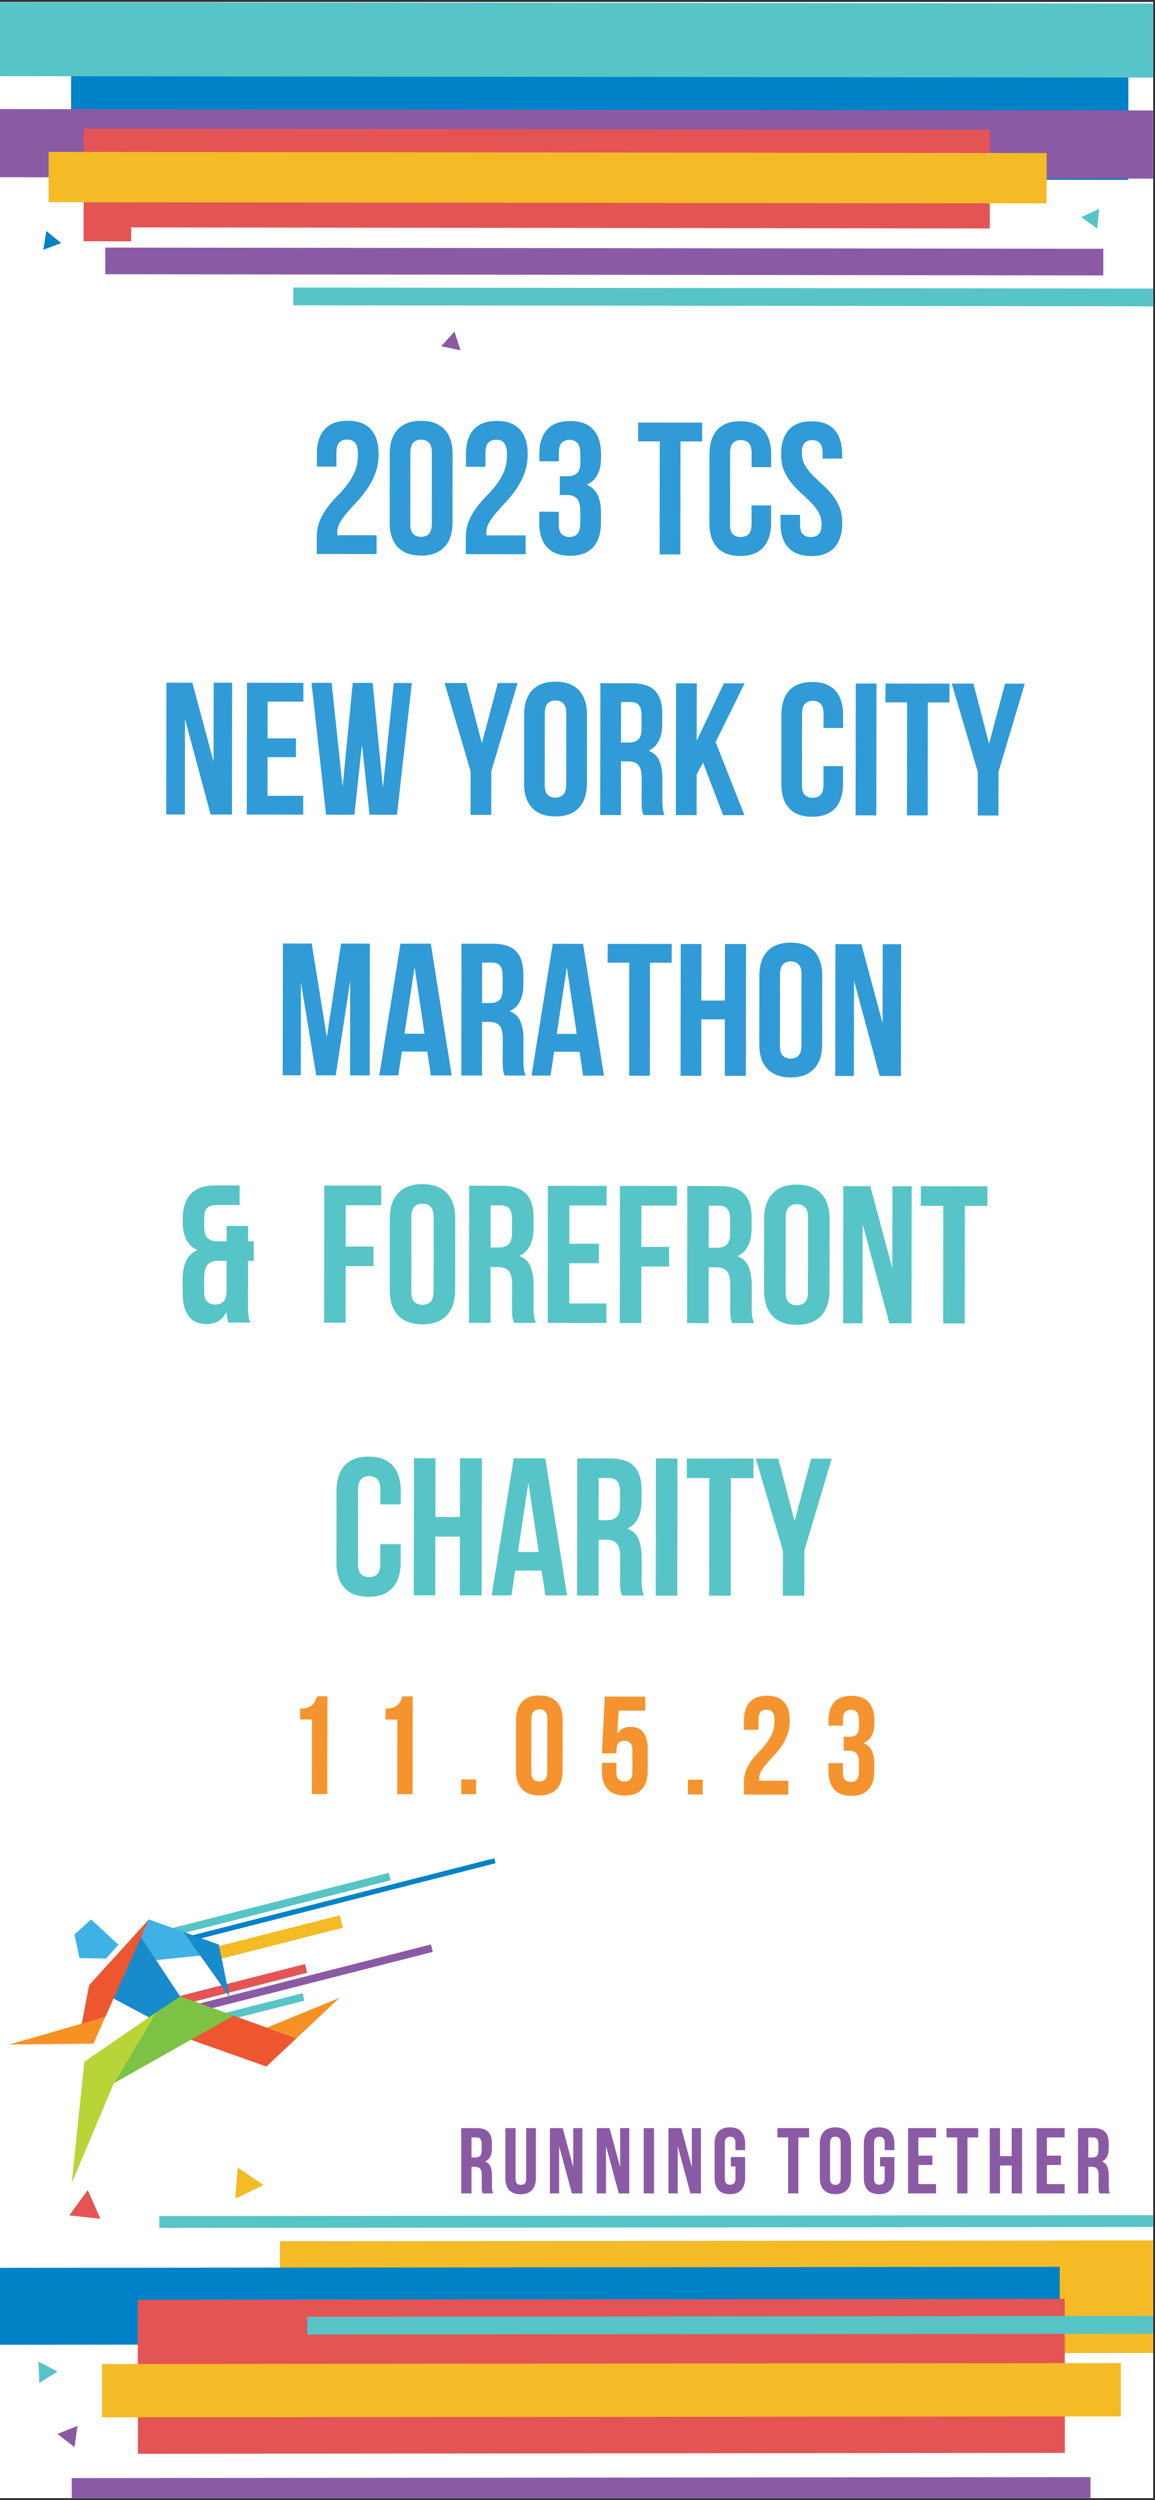 <svg xmlns="http://www.w3.org/2000/svg" width="390" height="844" version="1.0" viewBox="0 0 292.5 633"><rect x="0" y="0" width="292.5" height="633" fill="#333333" stroke="none"/><defs><clipPath id="a"><path d="M0 .54h292v631.917H0Zm0 0"/></clipPath><clipPath id="b"><path d="M17 12h269v34H17Zm0 0"/></clipPath><clipPath id="c"><path d="m18.02 12.988 267.75.32-.04 32.25-267.75-.32Zm0 0"/></clipPath><clipPath id="d"><path d="M0 27h292v19H0Zm0 0"/></clipPath><clipPath id="e"><path d="m-17.352 27.598 334.5.406-.02 17.25-334.5-.406Zm0 0"/></clipPath><clipPath id="f"><path d="M0 .54h292V20H0Zm0 0"/></clipPath><clipPath id="g"><path d="m-.613.54 354.75.429-.024 18.75-354.75-.43Zm0 0"/></clipPath><clipPath id="h"><path d="M21 32h230v30H21Zm0 0"/></clipPath><clipPath id="i"><path d="m21.191 32.586 229.5.277-.035 28.5-229.5-.277Zm0 0"/></clipPath><clipPath id="j"><path d="M12 38h254v14H12Zm0 0"/></clipPath><clipPath id="k"><path d="m12.309 38.45 252.75.304-.016 12.75-252.75-.305Zm0 0"/></clipPath><clipPath id="l"><path d="M33 57h253v8H33Zm0 0"/></clipPath><clipPath id="m"><path d="m33.219 57.582 252.75.309-.008 6.75-252.75-.309Zm0 0"/></clipPath><clipPath id="n"><path d="M74 72h218v6H74Zm0 0"/></clipPath><clipPath id="o"><path d="m74.273 72.8 252.75.305-.007 4.5-252.75-.304Zm0 0"/></clipPath><clipPath id="p"><path d="M26 62h254v8H26Zm0 0"/></clipPath><clipPath id="q"><path d="m26.664 62.684 252.75.304-.008 6.75-252.75-.304Zm0 0"/></clipPath><clipPath id="r"><path d="M39 497h39v13H39Zm0 0"/></clipPath><clipPath id="s"><path d="m39.785 506.824 37.461-9.554.563 2.203-37.465 9.554Zm0 0"/></clipPath><clipPath id="t"><path d="M52 504h26v9H52Zm0 0"/></clipPath><clipPath id="u"><path d="m52.68 510.754 23.93-6.102.48 1.891-23.926 6.102Zm0 0"/></clipPath><clipPath id="v"><path d="M37 474h62v18H37Zm0 0"/></clipPath><clipPath id="w"><path d="m37.688 489.688 60.761-15.5.48 1.89-60.757 15.496Zm0 0"/></clipPath><clipPath id="x"><path d="M52 484h35v13H52Zm0 0"/></clipPath><clipPath id="y"><path d="m52.684 493.438 33.367-8.512.804 3.148-33.37 8.512Zm0 0"/></clipPath><clipPath id="z"><path d="M48 492h62v18H48Zm0 0"/></clipPath><clipPath id="A"><path d="m48.36 507.809 60.761-15.497.48 1.887-60.757 15.5Zm0 0"/></clipPath><clipPath id="B"><path d="M48 470h78v22H48Zm0 0"/></clipPath><clipPath id="C"><path d="m48.36 490.086 76.816-19.598.32 1.262-76.812 19.594Zm0 0"/></clipPath><clipPath id="D"><path d="M27 485h24v13H27Zm0 0"/></clipPath><clipPath id="E"><path d="m-5.371 495.898 78.535-27.386 20.219 57.98-78.535 27.387Zm0 0"/></clipPath><clipPath id="F"><path d="m-5.371 495.898 78.535-27.386 20.219 57.98-78.535 27.387Zm0 0"/></clipPath><clipPath id="G"><path d="m-5.371 495.898 78.535-27.386 20.219 57.98-78.535 27.387Zm0 0"/></clipPath><clipPath id="H"><path d="M22 490h27v27H22Zm0 0"/></clipPath><clipPath id="I"><path d="m-5.371 495.898 78.535-27.386 20.219 57.98-78.535 27.387Zm0 0"/></clipPath><clipPath id="J"><path d="m-5.371 495.898 78.535-27.386 20.219 57.98-78.535 27.387Zm0 0"/></clipPath><clipPath id="K"><path d="m-5.371 495.898 78.535-27.386 20.219 57.98-78.535 27.387Zm0 0"/></clipPath><clipPath id="L"><path d="M46 489h13v17H46Zm0 0"/></clipPath><clipPath id="M"><path d="m-5.371 495.898 78.535-27.386 20.219 57.98-78.535 27.387Zm0 0"/></clipPath><clipPath id="N"><path d="m-5.371 495.898 78.535-27.386 20.219 57.98-78.535 27.387Zm0 0"/></clipPath><clipPath id="O"><path d="m-5.371 495.898 78.535-27.386 20.219 57.98-78.535 27.387Zm0 0"/></clipPath><clipPath id="P"><path d="M2 510h25v8H2Zm0 0"/></clipPath><clipPath id="Q"><path d="m-5.371 495.898 78.535-27.386 20.219 57.98-78.535 27.387Zm0 0"/></clipPath><clipPath id="R"><path d="m-5.371 495.898 78.535-27.386 20.219 57.98-78.535 27.387Zm0 0"/></clipPath><clipPath id="S"><path d="m-5.371 495.898 78.535-27.386 20.219 57.98-78.535 27.387Zm0 0"/></clipPath><clipPath id="T"><path d="M20 485h18v28H20Zm0 0"/></clipPath><clipPath id="U"><path d="m-5.371 495.898 78.535-27.386 20.219 57.98-78.535 27.387Zm0 0"/></clipPath><clipPath id="V"><path d="m-5.371 495.898 78.535-27.386 20.219 57.98-78.535 27.387Zm0 0"/></clipPath><clipPath id="W"><path d="m-5.371 495.898 78.535-27.386 20.219 57.98-78.535 27.387Zm0 0"/></clipPath><clipPath id="X"><path d="M45 505h31v19H45Zm0 0"/></clipPath><clipPath id="Y"><path d="m-5.371 495.898 78.535-27.386 20.219 57.98-78.535 27.387Zm0 0"/></clipPath><clipPath id="Z"><path d="m-5.371 495.898 78.535-27.386 20.219 57.98-78.535 27.387Zm0 0"/></clipPath><clipPath id="aa"><path d="m-5.371 495.898 78.535-27.386 20.219 57.98-78.535 27.387Zm0 0"/></clipPath><clipPath id="ab"><path d="M67 505h19v12H67Zm0 0"/></clipPath><clipPath id="ac"><path d="m-5.371 495.898 78.535-27.386 20.219 57.98-78.535 27.387Zm0 0"/></clipPath><clipPath id="ad"><path d="m-5.371 495.898 78.535-27.386 20.219 57.98-78.535 27.387Zm0 0"/></clipPath><clipPath id="ae"><path d="m-5.371 495.898 78.535-27.386 20.219 57.98-78.535 27.387Zm0 0"/></clipPath><clipPath id="af"><path d="M28 505h32v23H28Zm0 0"/></clipPath><clipPath id="ag"><path d="m-5.371 495.898 78.535-27.386 20.219 57.98-78.535 27.387Zm0 0"/></clipPath><clipPath id="ah"><path d="m-5.371 495.898 78.535-27.386 20.219 57.98-78.535 27.387Zm0 0"/></clipPath><clipPath id="ai"><path d="m-5.371 495.898 78.535-27.386 20.219 57.98-78.535 27.387Zm0 0"/></clipPath><clipPath id="aj"><path d="M18 485h13v11H18Zm0 0"/></clipPath><clipPath id="ak"><path d="m-5.371 495.898 78.535-27.386 20.219 57.98-78.535 27.387Zm0 0"/></clipPath><clipPath id="al"><path d="m-5.371 495.898 78.535-27.386 20.219 57.98-78.535 27.387Zm0 0"/></clipPath><clipPath id="am"><path d="m-5.371 495.898 78.535-27.386 20.219 57.98-78.535 27.387Zm0 0"/></clipPath><clipPath id="an"><path d="M18 509h22v44H18Zm0 0"/></clipPath><clipPath id="ao"><path d="m-5.371 495.898 78.535-27.386 20.219 57.98-78.535 27.387Zm0 0"/></clipPath><clipPath id="ap"><path d="m-5.371 495.898 78.535-27.386 20.219 57.98-78.535 27.387Zm0 0"/></clipPath><clipPath id="aq"><path d="m-5.371 495.898 78.535-27.386 20.219 57.98-78.535 27.387Zm0 0"/></clipPath><clipPath id="ar"><path d="M70 567h222v29H70Zm0 0"/></clipPath><clipPath id="as"><path d="m70.898 567.453 270-.258.028 28.5-270 .258Zm0 0"/></clipPath><clipPath id="at"><path d="M0 573h269v35H0Zm0 0"/></clipPath><clipPath id="au"><path d="m-5.371 574.2 273.75-.259.031 33-273.75.258Zm0 0"/></clipPath><clipPath id="av"><path d="M0 593h226v20H0Zm0 0"/></clipPath><clipPath id="aw"><path d="m-48.61 593.703 273.75-.258.02 18.75-273.75.258Zm0 0"/></clipPath><clipPath id="ax"><path d="M34 582h236v40H34Zm0 0"/></clipPath><clipPath id="ay"><path d="m34.883 582.273 234.75-.222.035 39-234.75.222Zm0 0"/></clipPath><clipPath id="az"><path d="M25 598h259v15H25Zm0 0"/></clipPath><clipPath id="aA"><path d="m25.832 598.543 258-.242.012 13.5-257.996.242Zm0 0"/></clipPath><clipPath id="aB"><path d="M18 627h259v5.457H18Zm0 0"/></clipPath><clipPath id="aC"><path d="m18.164 627.418 258-.242.004 6.75-257.996.242Zm0 0"/></clipPath><clipPath id="aD"><path d="M77 586h215v6H77Zm0 0"/></clipPath><clipPath id="aE"><path d="m77.816 586.578 258-.246.004 4.5-258 .246Zm0 0"/></clipPath><clipPath id="aF"><path d="M40 560h252v5H40Zm0 0"/></clipPath><clipPath id="aG"><path d="m40.348 561.09 258-.242.004 3-258 .242Zm0 0"/></clipPath><clipPath id="aH"><path d="M273 52h6v6h-6Zm0 0"/></clipPath><clipPath id="aI"><path d="m276.344 51.441 4.058 2.926-2.53 3.516-4.063-2.926Zm0 0"/></clipPath><clipPath id="aJ"><path d="m273.809 54.957 4.566-2.055-.504 4.98Zm0 0"/></clipPath><clipPath id="aK"><path d="M14 614h6v6h-6Zm0 0"/></clipPath><clipPath id="aL"><path d="m17.477 612.516 4.296 3.363-2.91 3.723-4.3-3.364Zm0 0"/></clipPath><clipPath id="aM"><path d="m14.563 616.238 5.062-2.039-.762 5.403Zm0 0"/></clipPath><clipPath id="aN"><path d="M9 597h6v7H9Zm0 0"/></clipPath><clipPath id="aO"><path d="m7.418 599.371 4.61-2.933 2.538 3.992-4.609 2.933Zm0 0"/></clipPath><clipPath id="aP"><path d="m9.957 603.363-.234-5.457 4.843 2.524Zm0 0"/></clipPath><clipPath id="aQ"><path d="M111 83h6v6h-6Zm0 0"/></clipPath><clipPath id="aR"><path d="m112.637 83.422 4.894 1.039-.898 4.242-4.899-1.043Zm0 0"/></clipPath><clipPath id="aS"><path d="m111.734 87.66 3.352-3.719 1.547 4.762Zm0 0"/></clipPath><clipPath id="aT"><path d="M17 554h9v8h-9Zm0 0"/></clipPath><clipPath id="aU"><path d="m27.773 558.574-4.695 6.399-5.543-4.067 4.695-6.398Zm0 0"/></clipPath><clipPath id="aV"><path d="m22.23 554.508 3.196 7.265-7.89-.867Zm0 0"/></clipPath><clipPath id="aW"><path d="M10 58h6v6h-6Zm0 0"/></clipPath><clipPath id="aX"><path d="m12.832 64.785-3.738-3.062 2.652-3.239 3.738 3.067Zm0 0"/></clipPath><clipPath id="aY"><path d="m15.484 61.55-4.523 1.704.785-4.77Zm0 0"/></clipPath><clipPath id="aZ"><path d="M59 548h8v9h-8Zm0 0"/></clipPath><clipPath id="ba"><path d="m56.613 550.477 7.157-3.43 2.968 6.2-7.156 3.429Zm0 0"/></clipPath><clipPath id="bb"><path d="m59.582 556.676.61-7.914 6.546 4.484Zm0 0"/></clipPath></defs><g fill="#fff" clip-path="url(#a)"><path d="M0 .54h292.5v640.5H0Zm0 0"/><path d="M0 .54h292.5v633H0Zm0 0"/><path d="M0 .54h292.5v633H0Zm0 0"/></g><g clip-path="url(#b)"><g clip-path="url(#c)"><path fill="#0082c8" d="m18.02 12.988 267.75.32-.04 32.25-267.75-.32Zm0 0"/></g></g><g clip-path="url(#d)"><g clip-path="url(#e)"><path fill="#8b5aa5" d="m-17.352 27.598 334.5.406-.02 17.25-334.5-.406Zm0 0"/></g></g><g clip-path="url(#f)"><g clip-path="url(#g)"><path fill="#57c5c7" d="m-.613.54 354.75.429-.024 18.75-354.75-.43Zm0 0"/></g></g><g clip-path="url(#h)"><g clip-path="url(#i)"><path fill="#e45455" d="m21.191 32.586 229.5.277-.035 28.5-229.5-.277Zm0 0"/></g></g><g clip-path="url(#j)"><g clip-path="url(#k)"><path fill="#f4bb27" d="m12.309 38.45 252.75.304-.016 12.75-252.75-.305Zm0 0"/></g></g><g clip-path="url(#l)"><g clip-path="url(#m)"><path fill="#fff" d="m33.219 57.582 252.75.309-.008 6.75-252.75-.309Zm0 0"/></g></g><g clip-path="url(#n)"><g clip-path="url(#o)"><path fill="#57c5c7" d="m74.273 72.8 252.75.305-.007 4.5-252.75-.304Zm0 0"/></g></g><g clip-path="url(#p)"><g clip-path="url(#q)"><path fill="#8b5aa5" d="m26.664 62.684 252.75.304-.008 6.75-252.75-.304Zm0 0"/></g></g><g clip-path="url(#r)"><g clip-path="url(#s)"><path fill="#e45455" d="m39.785 506.824 37.461-9.554.563 2.203-37.465 9.554Zm0 0"/></g></g><g clip-path="url(#t)"><g clip-path="url(#u)"><path fill="#57c5c7" d="m52.68 510.754 23.93-6.102.48 1.891-23.926 6.102Zm0 0"/></g></g><g clip-path="url(#v)"><g clip-path="url(#w)"><path fill="#57c5c7" d="m37.688 489.688 60.761-15.5.48 1.89-60.757 15.496Zm0 0"/></g></g><g clip-path="url(#x)"><g clip-path="url(#y)"><path fill="#f4bb27" d="m52.684 493.438 33.367-8.512.804 3.148-33.37 8.512Zm0 0"/></g></g><g clip-path="url(#z)"><g clip-path="url(#A)"><path fill="#8b5aa5" d="m48.36 507.809 60.761-15.497.48 1.887-60.757 15.5Zm0 0"/></g></g><g clip-path="url(#B)"><g clip-path="url(#C)"><path fill="#0082c8" d="m48.36 490.086 76.816-19.598.32 1.262-76.812 19.594Zm0 0"/></g></g><g clip-path="url(#D)"><g clip-path="url(#E)"><g clip-path="url(#F)"><g clip-path="url(#G)"><path fill="#3fb1e5" d="m50.934 495.113-4.555-6.02-8.668-3.12-10.504 11.558Zm0 0"/></g></g></g></g><g clip-path="url(#H)"><g clip-path="url(#I)"><g clip-path="url(#J)"><g clip-path="url(#K)"><path fill="#188bcc" d="m27.207 497.531-4.676 5.149 25.805 13.761-2.715-10.976-10.223-15.41Zm0 0"/></g></g></g></g><g clip-path="url(#L)"><g clip-path="url(#M)"><g clip-path="url(#N)"><g clip-path="url(#O)"><path fill="#188bcc" d="m46.379 489.094 11.738 16.441-2.691-13.18Zm0 0"/></g></g></g></g><g clip-path="url(#P)"><g clip-path="url(#Q)"><g clip-path="url(#R)"><g clip-path="url(#S)"><path fill="#f69225" d="m2.398 517.64 21.266-.202 3.043-6.829Zm0 0"/></g></g></g></g><g clip-path="url(#T)"><g clip-path="url(#U)"><g clip-path="url(#V)"><g clip-path="url(#W)"><path fill="#ee5630" d="m22.555 502.684-1.856 9.718 6.008-1.793 11.004-24.636Zm0 0"/></g></g></g></g><g clip-path="url(#X)"><g clip-path="url(#Y)"><g clip-path="url(#Z)"><g clip-path="url(#aa)"><path fill="#ee5630" d="m45.621 505.465 2.715 10.976 19.129 6.786 7.62-7.16Zm0 0"/></g></g></g></g><g clip-path="url(#ab)"><g clip-path="url(#ac)"><g clip-path="url(#ad)"><g clip-path="url(#ae)"><path fill="#f69225" d="m67.594 513.367 7.492 2.7L86 505.816Zm0 0"/></g></g></g></g><g clip-path="url(#af)"><g clip-path="url(#ag)"><g clip-path="url(#ah)"><g clip-path="url(#ai)"><path fill="#7bc245" d="m59.129 510.348-13.508-4.883-6.082 4.05-10.676 17.919Zm0 0"/></g></g></g></g><g clip-path="url(#aj)"><g clip-path="url(#ak)"><g clip-path="url(#al)"><g clip-path="url(#am)"><path fill="#3fb1e5" d="m30.004 492.387-3.129 3.511-6.758-.14-1.262-5.965 4.23-3.82Zm0 0"/></g></g></g></g><g clip-path="url(#an)"><g clip-path="url(#ao)"><g clip-path="url(#ap)"><g clip-path="url(#aq)"><path fill="#b8d537" d="m28.824 527.46.04-.026 10.675-17.918-18.176 12.472-3.203 30.758Zm0 0"/></g></g></g></g><g clip-path="url(#ar)"><g clip-path="url(#as)"><path fill="#f4bb27" d="m70.898 567.453 270-.258.028 28.5-270 .258Zm0 0"/></g></g><g clip-path="url(#at)"><g clip-path="url(#au)"><path fill="#0082c8" d="m-5.371 574.2 273.75-.259.031 33-273.75.258Zm0 0"/></g></g><g clip-path="url(#av)"><g clip-path="url(#aw)"><path fill="#fff" d="m-48.61 593.703 273.75-.258.02 18.75-273.75.258Zm0 0"/></g></g><g clip-path="url(#ax)"><g clip-path="url(#ay)"><path fill="#e45455" d="m34.883 582.273 234.75-.222.035 39-234.75.222Zm0 0"/></g></g><g clip-path="url(#az)"><g clip-path="url(#aA)"><path fill="#f4bb27" d="m25.832 598.543 258-.242.012 13.5-257.996.242Zm0 0"/></g></g><g clip-path="url(#aB)"><g clip-path="url(#aC)"><path fill="#8b5aa5" d="m18.164 627.418 258-.242.004 6.75-257.996.242Zm0 0"/></g></g><g clip-path="url(#aD)"><g clip-path="url(#aE)"><path fill="#57c5c7" d="m77.816 586.578 258-.246.004 4.5-258 .246Zm0 0"/></g></g><g clip-path="url(#aF)"><g clip-path="url(#aG)"><path fill="#57c5c7" d="m40.348 561.09 258-.242.004 3-258 .242Zm0 0"/></g></g><path fill="#309bd6" d="M90.636 115.108c0-1.489-.246-2.493-.734-3.016-.492-.531-1.152-.797-1.984-.797-.825 0-1.485.25-1.985.75-.492.492-.734 1.34-.734 2.547v3.562l-4.953-.015v-3.235c0-2.695.66-4.77 1.984-6.218 1.32-1.446 3.27-2.164 5.844-2.157 2.582 0 4.531.727 5.844 2.172 1.312 1.45 1.968 3.524 1.968 6.219 0 1.75-.261 3.336-.78 4.75a17.845 17.845 0 0 1-1.938 3.86 26.771 26.771 0 0 1-2.516 3.218c-.906.98-1.75 1.918-2.531 2.813-.781.886-1.43 1.75-1.938 2.593-.5.844-.758 1.727-.765 2.641 0 .324.015.563.047.719h9.906v4.765l-15.156-.015v-4.094c0-1.625.253-3.055.765-4.297a15.904 15.904 0 0 1 1.938-3.406 29.244 29.244 0 0 1 2.5-2.89 31.474 31.474 0 0 0 2.515-2.876 15.185 15.185 0 0 0 1.938-3.343c.508-1.207.765-2.625.765-4.25ZM103.916 132.63c-.012 1.211.227 2.059.719 2.547.5.492 1.16.735 1.984.735.82 0 1.477-.243 1.969-.735.5-.488.754-1.336.766-2.547l.015-18.015c0-1.207-.25-2.055-.75-2.547-.492-.5-1.148-.75-1.969-.75-.824 0-1.484.25-1.984.75-.492.492-.734 1.34-.734 2.547Zm-5.219-17.703c0-2.695.68-4.77 2.047-6.219 1.375-1.445 3.348-2.164 5.922-2.156 2.57 0 4.54.727 5.906 2.172 1.364 1.45 2.047 3.523 2.047 6.219l-.015 17.344c-.012 2.71-.704 4.789-2.079 6.234-1.367 1.437-3.335 2.156-5.906 2.156-2.574-.012-4.543-.734-5.906-2.172-1.367-1.445-2.043-3.523-2.031-6.234ZM128.383 115.153c0-1.488-.246-2.492-.734-3.016-.492-.53-1.152-.797-1.985-.797-.824 0-1.484.25-1.984.75-.492.493-.734 1.34-.734 2.547v3.563l-4.953-.016v-3.234c0-2.695.66-4.77 1.984-6.219 1.32-1.445 3.27-2.164 5.844-2.156 2.582 0 4.531.726 5.843 2.172 1.313 1.449 1.97 3.523 1.97 6.218 0 1.75-.262 3.336-.782 4.75a17.845 17.845 0 0 1-1.938 3.86 26.771 26.771 0 0 1-2.515 3.219c-.906.98-1.75 1.918-2.531 2.812-.782.887-1.43 1.75-1.938 2.594-.5.844-.758 1.726-.766 2.64 0 .325.016.563.047.72h9.907v4.765l-15.157-.016v-4.094c0-1.625.254-3.054.766-4.296a15.904 15.904 0 0 1 1.937-3.407 29.244 29.244 0 0 1 2.5-2.89 31.474 31.474 0 0 0 2.516-2.875 15.185 15.185 0 0 0 1.938-3.344c.507-1.207.765-2.625.765-4.25ZM146.975 115.176c0-1.489-.25-2.492-.75-3.016-.492-.531-1.148-.797-1.968-.797-.825 0-1.485.25-1.985.75-.492.492-.734 1.34-.734 2.547v2.14l-4.953-.015v-1.812c0-2.696.66-4.77 1.984-6.22 1.32-1.444 3.27-2.163 5.844-2.155 2.57 0 4.516.726 5.828 2.171 1.313 1.45 1.969 3.524 1.969 6.22v.859c-.012 3.562-1.235 5.851-3.672 6.859 1.332.574 2.273 1.46 2.828 2.656.55 1.188.828 2.64.828 4.36v2.609c-.012 2.71-.68 4.789-2 6.234-1.312 1.438-3.258 2.157-5.828 2.157-2.574-.012-4.523-.735-5.844-2.172-1.312-1.446-1.965-3.524-1.953-6.235v-2.765l4.953.015v3.11c-.011 1.21.227 2.058.719 2.547.5.492 1.16.734 1.984.734.82 0 1.477-.25 1.97-.75.5-.508.753-1.516.765-3.016v-2.625c0-1.55-.274-2.644-.813-3.28-.543-.634-1.418-.954-2.625-.954h-1.765l.015-4.766h2.047c.988 0 1.758-.254 2.313-.765.562-.508.843-1.43.843-2.766ZM161.611 106.989l16.219.015-.016 4.766h-5.484l-.031 28.61-5.25-.016.03-28.61h-5.484ZM195.281 127.962v4.422c-.011 2.711-.68 4.79-2 6.234-1.312 1.438-3.258 2.157-5.828 2.157-2.574-.012-4.523-.735-5.844-2.172-1.312-1.446-1.964-3.524-1.953-6.235l.016-17.343c0-2.696.66-4.77 1.984-6.22 1.32-1.444 3.27-2.163 5.844-2.155 2.57 0 4.516.726 5.828 2.172 1.313 1.449 1.969 3.523 1.969 6.218v3.235h-4.953v-3.563c0-1.207-.25-2.055-.75-2.547-.492-.5-1.149-.75-1.969-.75-.824 0-1.484.25-1.984.75-.493.492-.735 1.34-.735 2.547l-.015 18.016c-.012 1.21.226 2.054.718 2.531.5.469 1.16.703 1.985.703.82 0 1.476-.234 1.968-.703.5-.477.754-1.32.766-2.531v-4.766ZM197.819 115.047c0-2.696.644-4.77 1.937-6.219 1.29-1.445 3.227-2.164 5.813-2.156 2.57 0 4.5.726 5.78 2.172 1.282 1.449 1.923 3.523 1.923 6.218v1.047h-4.953v-1.375c0-1.207-.235-2.054-.703-2.547-.461-.5-1.102-.75-1.922-.75-.836 0-1.48.247-1.938.735-.46.492-.687 1.34-.687 2.547 0 1.136.254 2.148.765 3.03.508.876 1.14 1.704 1.89 2.485a47.396 47.396 0 0 0 2.454 2.344 22.291 22.291 0 0 1 2.453 2.547 13.133 13.133 0 0 1 1.906 3.14c.508 1.18.766 2.56.766 4.141-.012 2.711-.68 4.79-2 6.235-1.312 1.437-3.258 2.156-5.828 2.156-2.586-.012-4.54-.735-5.86-2.172-1.312-1.445-1.964-3.524-1.953-6.234v-2.047h4.954v2.39c-.012 1.211.226 2.055.718 2.532.5.48 1.16.718 1.985.718.832 0 1.492-.234 1.984-.703.488-.476.738-1.32.75-2.531 0-1.145-.258-2.156-.766-3.031a11.822 11.822 0 0 0-1.906-2.47 49.03 49.03 0 0 0-2.453-2.343 24.169 24.169 0 0 1-2.453-2.562 13.061 13.061 0 0 1-1.906-3.157c-.5-1.175-.75-2.554-.75-4.14ZM46.846 182.062l-.031 24.172-4.719-.016.047-33.375 6.578.016 5.36 19.984.03-19.984h4.673l-.047 33.375h-5.391ZM67.76 186.946h7.187v4.765h-7.188l-.015 9.781h9.047v4.766l-14.297-.016.047-33.375 14.297.016-.016 4.766h-9.047ZM91.673 188.498l-1.922 17.781-7.187-.015-3.672-33.375h5.094l2.781 26.328 2.563-26.313h5.046l2.594 26.516 2.75-26.5h4.578l-3.765 33.375-6.953-.016ZM119.175 195.258l-6.594-22.328h5.484l3.969 15.234 4.047-15.219h5l-6.656 22.313-.016 11.062h-5.25ZM137.954 198.671c-.012 1.211.227 2.059.719 2.547.5.492 1.16.735 1.984.735.82 0 1.477-.243 1.97-.735.5-.488.753-1.336.765-2.547l.015-18.015c0-1.207-.25-2.055-.75-2.547-.492-.5-1.148-.75-1.968-.75-.825 0-1.485.25-1.985.75-.492.492-.734 1.34-.734 2.547Zm-5.219-17.703c0-2.695.68-4.77 2.047-6.219 1.375-1.445 3.348-2.164 5.922-2.156 2.57 0 4.54.727 5.906 2.172 1.364 1.45 2.047 3.523 2.047 6.219l-.015 17.344c-.012 2.71-.703 4.789-2.078 6.234-1.368 1.437-3.336 2.156-5.907 2.156-2.574-.012-4.543-.734-5.906-2.172-1.367-1.445-2.043-3.523-2.031-6.234ZM162.968 206.366a7.948 7.948 0 0 0-.203-.61 5.767 5.767 0 0 1-.172-.718c-.043-.29-.074-.656-.094-1.094a66.855 66.855 0 0 1-.015-1.672l.015-5.25c0-1.55-.273-2.644-.812-3.281-.531-.645-1.402-.969-2.61-.969h-1.812l-.016 13.594-5.25-.016.047-33.375 7.922.016c2.727 0 4.703.637 5.922 1.906 1.219 1.274 1.828 3.2 1.828 5.781v2.61c-.011 3.437-1.164 5.699-3.453 6.781 1.332.531 2.242 1.414 2.734 2.64.5 1.22.75 2.704.75 4.454l-.015 5.156c0 .824.031 1.547.094 2.172a7.02 7.02 0 0 0 .468 1.875Zm-5.687-28.61-.016 10.25h2.047c.977 0 1.75-.25 2.312-.75.563-.507.844-1.43.844-2.765v-3.297c0-1.207-.215-2.082-.64-2.625-.43-.539-1.106-.812-2.032-.812ZM178.034 193.092l-1.61 3.047-.015 10.25-5.25-.016.047-33.375 5.25.016-.032 14.547 6.891-14.547h5.25l-7.328 14.875 7.281 18.5h-5.39ZM213.496 193.984v4.422c-.011 2.71-.68 4.79-2 6.234-1.312 1.438-3.258 2.157-5.828 2.157-2.574-.012-4.523-.735-5.844-2.172-1.312-1.446-1.964-3.524-1.953-6.235l.016-17.343c0-2.696.66-4.77 1.984-6.22 1.32-1.444 3.27-2.163 5.844-2.155 2.57 0 4.516.726 5.828 2.171 1.313 1.45 1.969 3.524 1.969 6.22v3.234h-4.953v-3.563c0-1.207-.25-2.055-.75-2.547-.492-.5-1.149-.75-1.969-.75-.824 0-1.484.25-1.984.75-.493.492-.735 1.34-.735 2.547l-.015 18.016c-.012 1.21.226 2.054.718 2.531.5.469 1.16.703 1.985.703.82 0 1.476-.234 1.968-.703.5-.477.754-1.32.766-2.531v-4.766ZM216.721 173.053l5.25.016-.047 33.375-5.25-.016ZM224.245 173.064l16.22.016-.017 4.765h-5.484l-.031 28.61-5.25-.016.031-28.61h-5.484ZM247.619 195.413l-6.594-22.329h5.484l3.969 15.235 4.047-15.219h5l-6.656 22.313-.016 11.062h-5.25ZM82.767 262.597l3.609-23.703 7.297.016-.047 33.375-4.969-.016.031-23.937-3.656 23.937H80.08l-3.875-23.61-.031 23.595h-4.578l.047-33.375 7.296.015ZM114.394 272.3h-5.28l-.907-6.047-6.438-.015-.906 6.047h-4.812l5.375-33.375 7.672.015Zm-11.953-10.578h5.063l-2.516-16.875ZM127.792 272.324a7.948 7.948 0 0 0-.203-.61 5.767 5.767 0 0 1-.172-.719c-.043-.289-.074-.656-.094-1.093a66.855 66.855 0 0 1-.015-1.672l.015-5.25c0-1.55-.273-2.645-.812-3.281-.531-.645-1.403-.97-2.61-.97h-1.812l-.016 13.595-5.25-.016.047-33.375 7.922.016c2.727 0 4.703.636 5.922 1.906 1.219 1.273 1.828 3.2 1.828 5.781v2.61c-.012 3.437-1.164 5.699-3.453 6.78 1.332.532 2.242 1.415 2.734 2.641.5 1.22.75 2.703.75 4.453l-.015 5.157c0 .824.031 1.547.093 2.172a7.02 7.02 0 0 0 .47 1.875Zm-5.687-28.61-.016 10.25h2.047c.976 0 1.75-.25 2.312-.75.563-.508.844-1.43.844-2.765v-3.297c0-1.207-.215-2.082-.64-2.625-.43-.54-1.106-.813-2.032-.813ZM152.951 272.347h-5.28l-.907-6.047-6.438-.016-.906 6.047h-4.812l5.375-33.375 7.672.016Zm-11.953-10.578h5.063l-2.516-16.875ZM153.896 238.98l16.219.015-.016 4.766h-5.484l-.031 28.609-5.25-.016.03-28.609h-5.484ZM177.597 272.39l-5.25-.015.047-33.375 5.25.015-.031 14.313h5.953l.031-14.313h5.344l-.047 33.375h-5.343l.015-14.296h-5.953ZM197.526 264.743c-.011 1.211.227 2.059.72 2.547.5.492 1.16.734 1.984.734.82 0 1.476-.242 1.968-.734.5-.488.754-1.336.766-2.547l.016-18.016c0-1.207-.25-2.054-.75-2.546-.493-.5-1.149-.75-1.97-.75-.823 0-1.484.25-1.984.75-.492.492-.734 1.34-.734 2.546Zm-5.218-17.703c0-2.695.68-4.77 2.047-6.219 1.375-1.445 3.347-2.164 5.921-2.156 2.57 0 4.54.727 5.907 2.172 1.363 1.449 2.047 3.523 2.047 6.219l-.016 17.343c-.012 2.711-.703 4.79-2.078 6.235-1.367 1.437-3.336 2.156-5.906 2.156-2.575-.012-4.543-.734-5.907-2.172-1.367-1.445-2.043-3.523-2.031-6.234ZM216.275 248.266l-.031 24.172-4.72-.016.048-33.375 6.578.016 5.36 19.984.03-19.984h4.672l-.047 33.375h-5.39Zm0 0"/><g clip-path="url(#aH)"><g clip-path="url(#aI)"><g clip-path="url(#aJ)"><path fill="#57c5c7" d="m276.344 51.441 4.058 2.926-2.53 3.516-4.063-2.926Zm0 0"/></g></g></g><g clip-path="url(#aK)"><g clip-path="url(#aL)"><g clip-path="url(#aM)"><path fill="#8b5aa5" d="m17.477 612.516 4.296 3.363-2.91 3.723-4.3-3.364Zm0 0"/></g></g></g><g clip-path="url(#aN)"><g clip-path="url(#aO)"><g clip-path="url(#aP)"><path fill="#57c5c7" d="m7.418 599.371 4.61-2.933 2.538 3.992-4.609 2.933Zm0 0"/></g></g></g><g clip-path="url(#aQ)"><g clip-path="url(#aR)"><g clip-path="url(#aS)"><path fill="#8b5aa5" d="m112.637 83.422 4.894 1.039-.898 4.242-4.899-1.043Zm0 0"/></g></g></g><g clip-path="url(#aT)"><g clip-path="url(#aU)"><g clip-path="url(#aV)"><path fill="#e45455" d="m27.773 558.574-4.695 6.399-5.543-4.067 4.695-6.398Zm0 0"/></g></g></g><path fill="#f5942e" d="M76.021 432.574c.75 0 1.363-.078 1.844-.234.488-.165.883-.391 1.187-.672.313-.282.563-.61.75-.985.188-.375.348-.773.485-1.203h2.625l-.032 24.766h-3.89l.015-18.89-3-.016ZM97.633 432.6c.75 0 1.364-.078 1.844-.234.488-.165.883-.391 1.187-.672.313-.282.563-.61.75-.985.188-.375.348-.773.485-1.203h2.625l-.031 24.766h-3.891l.016-18.89-3-.016ZM120.558 450.532v3.75h-3.75v-3.75ZM134.556 448.596c0 .906.18 1.543.546 1.906.364.368.852.555 1.47.563.612 0 1.1-.18 1.468-.547.363-.363.547-1 .547-1.906l.015-13.36c.008-.894-.168-1.523-.53-1.89-.368-.375-.856-.563-1.47-.563-.617-.008-1.105.172-1.468.547-.368.367-.555.996-.563 1.89Zm-3.875-13.11c.007-2.007.52-3.55 1.53-4.624 1.02-1.07 2.485-1.602 4.391-1.594 1.914 0 3.38.54 4.391 1.61 1.008 1.074 1.508 2.617 1.5 4.624l-.016 12.875c0 2-.507 3.54-1.515 4.61-1.012 1.074-2.477 1.61-4.39 1.61-1.907-.013-3.372-.552-4.391-1.626-1.012-1.07-1.516-2.61-1.516-4.61ZM156.12 446.325l-.015 2.297c0 .906.18 1.54.547 1.89.363.345.852.524 1.469.532.613 0 1.101-.172 1.469-.516.363-.351.546-.984.546-1.89l.016-5.438c0-.894-.183-1.523-.547-1.89-.367-.364-.855-.547-1.469-.547-.617-.008-1.105.168-1.468.531-.367.367-.547.996-.547 1.89v.735h-3.688l.735-14.36 10.25.016v3.547l-6.75-.015-.344 5.906c.727-1.207 1.863-1.805 3.406-1.797 1.438 0 2.516.484 3.235 1.453.718.969 1.078 2.371 1.078 4.203l-.016 5.531c0 2-.492 3.54-1.469 4.61-.98 1.074-2.422 1.61-4.328 1.61-1.918-.013-3.367-.552-4.344-1.626-.98-1.07-1.468-2.61-1.468-4.61l.015-2.062ZM177.967 450.601v3.75h-3.75v-3.75ZM196.121 435.712c.008-1.113-.168-1.863-.531-2.25-.367-.394-.855-.594-1.469-.594-.617-.007-1.105.172-1.468.547-.368.367-.555.996-.563 1.89v2.657h-3.672v-2.406c.008-2.008.5-3.55 1.469-4.625.976-1.07 2.426-1.602 4.344-1.594 1.906 0 3.347.54 4.328 1.61.976 1.074 1.46 2.617 1.453 4.625 0 1.292-.188 2.464-.563 3.515a12.766 12.766 0 0 1-1.437 2.875c-.574.856-1.2 1.649-1.875 2.375a185.21 185.21 0 0 0-1.875 2.078 14.267 14.267 0 0 0-1.438 1.922 3.683 3.683 0 0 0-.578 1.969c0 .23.016.406.047.531l7.36.016v3.531l-11.25-.016v-3.046c0-1.196.187-2.254.562-3.172.383-.926.863-1.77 1.438-2.532a22.075 22.075 0 0 1 1.859-2.156 23.025 23.025 0 0 0 1.86-2.14c.581-.75 1.062-1.57 1.437-2.47.375-.894.562-1.94.562-3.14ZM217.53 435.738c.008-1.113-.172-1.863-.547-2.25-.367-.394-.855-.594-1.468-.594-.606-.007-1.094.172-1.47.547-.366.367-.554.996-.562 1.89v1.595h-3.671v-1.344c.007-2.008.503-3.55 1.484-4.625.977-1.07 2.422-1.602 4.328-1.594 1.914 0 3.363.54 4.344 1.61.976 1.074 1.46 2.617 1.453 4.625v.625c0 2.648-.914 4.343-2.734 5.093.988.43 1.691 1.086 2.109 1.969.414.887.625 1.965.625 3.234l-.016 1.954c0 2-.492 3.539-1.468 4.609-.98 1.074-2.43 1.61-4.344 1.61-1.906-.012-3.352-.551-4.328-1.626-.98-1.07-1.47-2.61-1.47-4.61l.017-2.062h3.671l-.015 2.297c0 .907.18 1.543.547 1.907.375.367.863.554 1.468.562.614 0 1.102-.187 1.47-.562.374-.383.562-1.13.562-2.235l.015-1.953c0-1.156-.203-1.969-.61-2.437-.397-.47-1.042-.707-1.937-.72h-1.312v-3.546l1.516.016c.726 0 1.3-.188 1.718-.563.414-.375.625-1.055.625-2.047Zm0 0"/><path fill="#57c5c7" d="M46.26 323.779c0-1.781.285-3.29.859-4.531.582-1.239 1.55-2.157 2.906-2.75-2.5-1.063-3.75-3.442-3.75-7.141v-.656c0-2.801.672-4.93 2.016-6.39 1.343-1.458 3.39-2.18 6.14-2.173h6.25l-.015 4.969h-6.157c-.867 0-1.546.25-2.046.75-.493.492-.735 1.36-.735 2.61v2.14c0 1.387.285 2.344.86 2.875.582.531 1.39.797 2.421.797h2.375v-3.875h5.454v3.875l1.437.016-.016 4.953-1.437-.016-.016 11.406c0 .867.032 1.621.094 2.266.07.648.238 1.297.5 1.953h-5.547a7.032 7.032 0 0 1-.312-1.062c-.063-.352-.125-.91-.188-1.672-.96 2.086-2.648 3.125-5.062 3.125-2.012-.012-3.524-.692-4.532-2.047-1.011-1.352-1.511-3.317-1.5-5.89Zm5.453 3.094c-.012 1.261.238 2.148.75 2.656.519.512 1.207.766 2.062.766.832 0 1.492-.227 1.984-.688.5-.469.786-1.25.86-2.344v-8.031H55.29c-1.262 0-2.172.336-2.735 1-.562.656-.843 1.797-.843 3.422ZM87.548 315.603h7.047v4.97h-7.047l-.015 14.327-5.453-.015.047-34.72 14.437.017-.016 4.968h-8.984ZM104.167 326.936c-.012 1.262.238 2.149.75 2.657.508.511 1.192.765 2.047.765.863 0 1.55-.254 2.063-.765.507-.508.769-1.395.78-2.657l.016-18.75c0-1.25-.257-2.128-.765-2.64-.512-.52-1.2-.781-2.063-.781-.855 0-1.539.261-2.047.78-.511.513-.765 1.391-.765 2.641Zm-5.453-18.421c0-2.801.71-4.954 2.14-6.454 1.426-1.507 3.477-2.257 6.157-2.25 2.687 0 4.738.758 6.156 2.266 1.414 1.5 2.125 3.652 2.125 6.453l-.015 18.063c-.012 2.812-.731 4.968-2.157 6.468-1.418 1.5-3.468 2.25-6.156 2.25-2.68-.011-4.73-.765-6.156-2.265-1.418-1.5-2.121-3.656-2.11-6.469ZM130.177 334.944a9.579 9.579 0 0 0-.204-.64 5.591 5.591 0 0 1-.171-.735c-.055-.3-.09-.68-.11-1.14a73.387 73.387 0 0 1-.015-1.75l.015-5.453c0-1.625-.281-2.766-.844-3.422-.562-.664-1.468-1-2.718-1h-1.89l-.017 14.14-5.453-.015.047-34.719 8.235.016c2.843 0 4.894.664 6.156 1.984 1.27 1.324 1.906 3.324 1.906 6v2.734c-.012 3.575-1.203 5.918-3.578 7.032 1.383.562 2.332 1.484 2.844 2.765.508 1.274.765 2.813.765 4.625l-.015 5.36c0 .867.031 1.62.093 2.265.07.649.239 1.297.5 1.953Zm-5.922-29.75-.016 10.657h2.14c1.02 0 1.821-.266 2.407-.797.582-.531.875-1.488.875-2.875v-3.422c0-1.25-.227-2.156-.672-2.719-.45-.562-1.152-.844-2.11-.844ZM144.187 314.89h7.484l-.016 4.953h-7.484l-.016 10.172h9.422v4.953l-14.875-.015.047-34.719 14.875.016-.015 4.968h-9.422ZM162.417 315.694h7.047v4.968h-7.047l-.015 14.328-5.453-.015.046-34.719 14.438.016-.016 4.968h-8.984ZM185.411 335.01a9.579 9.579 0 0 0-.203-.64 5.591 5.591 0 0 1-.172-.734c-.055-.3-.09-.68-.11-1.14a73.387 73.387 0 0 1-.015-1.75l.016-5.454c0-1.625-.282-2.765-.844-3.422-.563-.664-1.469-1-2.719-1h-1.89l-.016 14.14-5.453-.015.047-34.718 8.234.015c2.844 0 4.895.664 6.156 1.985 1.27 1.324 1.906 3.324 1.906 6v2.734c-.011 3.574-1.203 5.918-3.578 7.031 1.383.563 2.332 1.485 2.844 2.766.508 1.273.766 2.812.766 4.625l-.016 5.36c0 .866.031 1.62.094 2.265.07.648.238 1.297.5 1.953Zm-5.922-29.75-.016 10.657h2.141c1.02 0 1.82-.265 2.406-.797.582-.53.875-1.488.875-2.875v-3.422c0-1.25-.226-2.156-.672-2.718-.449-.563-1.152-.844-2.109-.844ZM198.968 327.05c-.012 1.262.238 2.149.75 2.657.508.512 1.191.765 2.047.765.863 0 1.55-.253 2.062-.765.508-.508.77-1.395.782-2.656l.015-18.75c0-1.25-.258-2.13-.765-2.641-.512-.52-1.2-.781-2.063-.781-.855 0-1.539.261-2.047.78-.511.513-.765 1.392-.765 2.642Zm-5.453-18.421c0-2.801.71-4.953 2.14-6.453 1.426-1.508 3.477-2.258 6.157-2.25 2.687 0 4.738.757 6.156 2.265 1.414 1.5 2.125 3.653 2.125 6.453l-.016 18.063c-.011 2.812-.73 4.969-2.156 6.469-1.418 1.5-3.469 2.25-6.156 2.25-2.68-.012-4.73-.766-6.156-2.266-1.418-1.5-2.121-3.656-2.11-6.469ZM218.462 309.918l-.031 25.14-4.907-.015.047-34.719 6.844.016 5.562 20.781.032-20.781h4.875l-.047 34.719h-5.61ZM233.196 300.35l16.875.015-.016 4.97h-5.703l-.031 29.75-5.469-.017.031-29.75h-5.703ZM101.47 390.967v4.61c-.012 2.812-.704 4.968-2.079 6.468-1.367 1.5-3.387 2.25-6.062 2.25-2.68-.012-4.704-.765-6.079-2.265s-2.058-3.657-2.046-6.47l.015-18.062c0-2.8.688-4.953 2.063-6.453 1.383-1.508 3.414-2.258 6.093-2.25 2.676 0 4.696.758 6.063 2.266 1.363 1.5 2.047 3.652 2.047 6.453v3.375h-5.156v-3.719c0-1.25-.258-2.129-.766-2.64-.512-.52-1.2-.782-2.063-.782-.855 0-1.539.262-2.046.782-.512.511-.766 1.39-.766 2.64l-.016 18.75c-.011 1.262.239 2.14.75 2.64.508.493 1.192.735 2.047.735.864 0 1.551-.242 2.063-.734.508-.5.77-1.38.781-2.64v-4.954ZM110.233 403.928l-5.453-.016.047-34.719 5.453.016-.016 14.875h6.203l.016-14.875h5.547l-.047 34.719h-5.547l.016-14.875h-6.203ZM143.608 403.953h-5.5l-.954-6.297-6.687-.015-.953 6.297h-5l5.594-34.72 7.984.016Zm-12.438-11.015h5.266l-2.625-17.547ZM157.537 403.977a9.579 9.579 0 0 0-.203-.64 5.591 5.591 0 0 1-.172-.735c-.054-.3-.09-.68-.109-1.14a73.387 73.387 0 0 1-.016-1.75l.016-5.453c0-1.625-.281-2.766-.844-3.422-.562-.664-1.468-1-2.718-1H151.6l-.016 14.14-5.453-.015.047-34.719 8.234.016c2.844 0 4.895.664 6.157 1.984 1.27 1.324 1.906 3.324 1.906 6v2.734c-.012 3.575-1.203 5.918-3.578 7.032 1.383.562 2.332 1.484 2.844 2.765.507 1.274.765 2.813.765 4.625l-.015 5.36c0 .867.03 1.62.093 2.265.07.649.239 1.297.5 1.953Zm-5.921-29.75-.016 10.657h2.14c1.02 0 1.82-.266 2.407-.797.582-.531.875-1.488.875-2.875v-3.422c0-1.25-.227-2.156-.672-2.719-.45-.562-1.152-.844-2.11-.844ZM166.11 369.267l5.453.016-.047 34.718-5.453-.015ZM173.937 369.278l16.875.016-.016 4.969h-5.703l-.031 29.75-5.469-.016.031-29.75h-5.703ZM198.26 392.534 191.4 369.3h5.704l4.125 15.843 4.203-15.828h5.203l-6.922 23.219-.016 11.5h-5.453Zm0 0"/><g clip-path="url(#aW)"><g clip-path="url(#aX)"><g clip-path="url(#aY)"><path fill="#0082c8" d="m12.832 64.785-3.738-3.062 2.652-3.239 3.738 3.067Zm0 0"/></g></g></g><g clip-path="url(#aZ)"><g clip-path="url(#ba)"><g clip-path="url(#bb)"><path fill="#f4bb27" d="m56.613 550.477 7.157-3.43 2.968 6.2-7.156 3.429Zm0 0"/></g></g></g><path fill="#8b5aa5" d="M122.235 555.344a6.312 6.312 0 0 0-.093-.312 3.717 3.717 0 0 1-.094-.344 4.543 4.543 0 0 1-.047-.547V550.719c0-.77-.137-1.312-.406-1.625-.274-.32-.703-.484-1.297-.484h-.89v6.734h-2.61v-16.531h3.922c1.351 0 2.332.32 2.937.953.613.625.922 1.578.922 2.86v1.296c0 1.7-.57 2.813-1.703 3.344.656.273 1.102.71 1.344 1.312.25.606.375 1.34.375 2.204v2.562c0 .406.015.766.047 1.078.03.305.109.61.234.922Zm-2.828-14.172v5.078h1.016c.476 0 .851-.125 1.125-.375.281-.25.422-.707.422-1.375v-1.625c0-.593-.106-1.023-.313-1.297-.21-.27-.543-.406-1-.406ZM130.566 538.813v12.75c0 .605.117 1.027.36 1.265.25.23.577.344.984.344.414 0 .742-.113.984-.344.238-.238.36-.66.36-1.265v-12.75h2.452v12.594c0 1.336-.328 2.359-.984 3.078-.648.718-1.605 1.078-2.875 1.078-1.281 0-2.25-.36-2.906-1.078-.649-.719-.969-1.742-.969-3.078v-12.594ZM141.599 543.375v11.97h-2.344v-16.532h3.25l2.672 9.89v-9.89h2.312v16.531h-2.656ZM153.472 543.375v11.97h-2.343v-16.532h3.25l2.672 9.89v-9.89h2.312v16.531h-2.656ZM163.018 538.813h2.61v16.531h-2.61ZM171.625 543.375v11.97h-2.343v-16.532h3.25l2.672 9.89v-9.89h2.312v16.531h-2.656ZM185.077 546.141h3.625v5.234c0 1.344-.328 2.375-.984 3.094-.649.711-1.606 1.063-2.875 1.063-1.281 0-2.25-.352-2.906-1.063-.649-.719-.97-1.75-.97-3.094v-8.593c0-1.332.321-2.36.97-3.079.656-.718 1.625-1.078 2.906-1.078 1.27 0 2.226.36 2.875 1.078.656.72.984 1.747.984 3.079v1.609h-2.453v-1.766c0-.601-.125-1.023-.375-1.265-.242-.25-.562-.375-.969-.375-.406 0-.734.125-.984.375-.242.242-.36.664-.36 1.265v8.922c0 .594.118 1.012.36 1.25.25.23.578.344.984.344.407 0 .727-.113.97-.344.25-.238.374-.656.374-1.25V548.5h-1.172ZM196.874 538.813h8.032v2.36h-2.719v14.171h-2.594v-14.172h-2.719ZM210.213 551.547c0 .594.117 1.016.36 1.266.25.242.577.36.984.36.406 0 .726-.118.968-.36.25-.25.375-.672.375-1.266v-8.922c0-.601-.125-1.023-.375-1.265-.242-.25-.562-.375-.968-.375-.407 0-.735.125-.985.375-.242.242-.36.664-.36 1.265Zm-2.594-8.765c0-1.332.336-2.36 1.016-3.079.676-.718 1.648-1.078 2.922-1.078 1.28 0 2.257.36 2.937 1.078.676.72 1.016 1.747 1.016 3.079v8.593c0 1.344-.34 2.375-1.016 3.094-.68.711-1.656 1.063-2.937 1.063-1.274 0-2.246-.352-2.922-1.063-.68-.719-1.016-1.75-1.016-3.094ZM222.87 546.141h3.625v5.234c0 1.344-.328 2.375-.984 3.094-.648.711-1.605 1.063-2.875 1.063-1.281 0-2.25-.352-2.906-1.063-.649-.719-.969-1.75-.969-3.094v-8.593c0-1.332.32-2.36.969-3.079.656-.718 1.625-1.078 2.906-1.078 1.27 0 2.227.36 2.875 1.078.656.72.984 1.747.984 3.079v1.609h-2.453v-1.766c0-.601-.125-1.023-.375-1.265-.242-.25-.562-.375-.968-.375-.407 0-.735.125-.985.375-.242.242-.36.664-.36 1.265v8.922c0 .594.118 1.012.36 1.25.25.23.578.344.985.344.406 0 .726-.113.968-.344.25-.238.375-.656.375-1.25V548.5h-1.172ZM232.574 545.782h3.562v2.359h-3.562v4.844h4.484v2.36h-7.093v-16.532h7.093v2.36h-4.484ZM239.696 538.813h8.03v2.36h-2.718v14.171h-2.594v-14.172h-2.718ZM253.253 555.344h-2.61v-16.531h2.61v7.094h2.953v-7.094h2.64v16.531h-2.64v-7.078h-2.953ZM265.126 545.782h3.563v2.359h-3.563v4.844h4.485v2.36h-7.094v-16.532h7.094v2.36h-4.485ZM278.436 555.344a6.312 6.312 0 0 0-.094-.312 3.717 3.717 0 0 1-.094-.344 4.543 4.543 0 0 1-.047-.547V550.719c0-.77-.137-1.312-.406-1.625-.274-.32-.703-.484-1.297-.484h-.89v6.734h-2.61v-16.531h3.922c1.351 0 2.332.32 2.937.953.614.625.922 1.578.922 2.86v1.296c0 1.7-.57 2.813-1.703 3.344.656.273 1.102.71 1.344 1.312.25.606.375 1.34.375 2.204v2.562c0 .406.016.766.047 1.078.031.305.11.61.234.922Zm-2.829-14.172v5.078h1.016c.477 0 .852-.125 1.125-.375.281-.25.422-.707.422-1.375v-1.625c0-.593-.106-1.023-.313-1.297-.21-.27-.543-.406-1-.406Zm0 0"/></svg>
